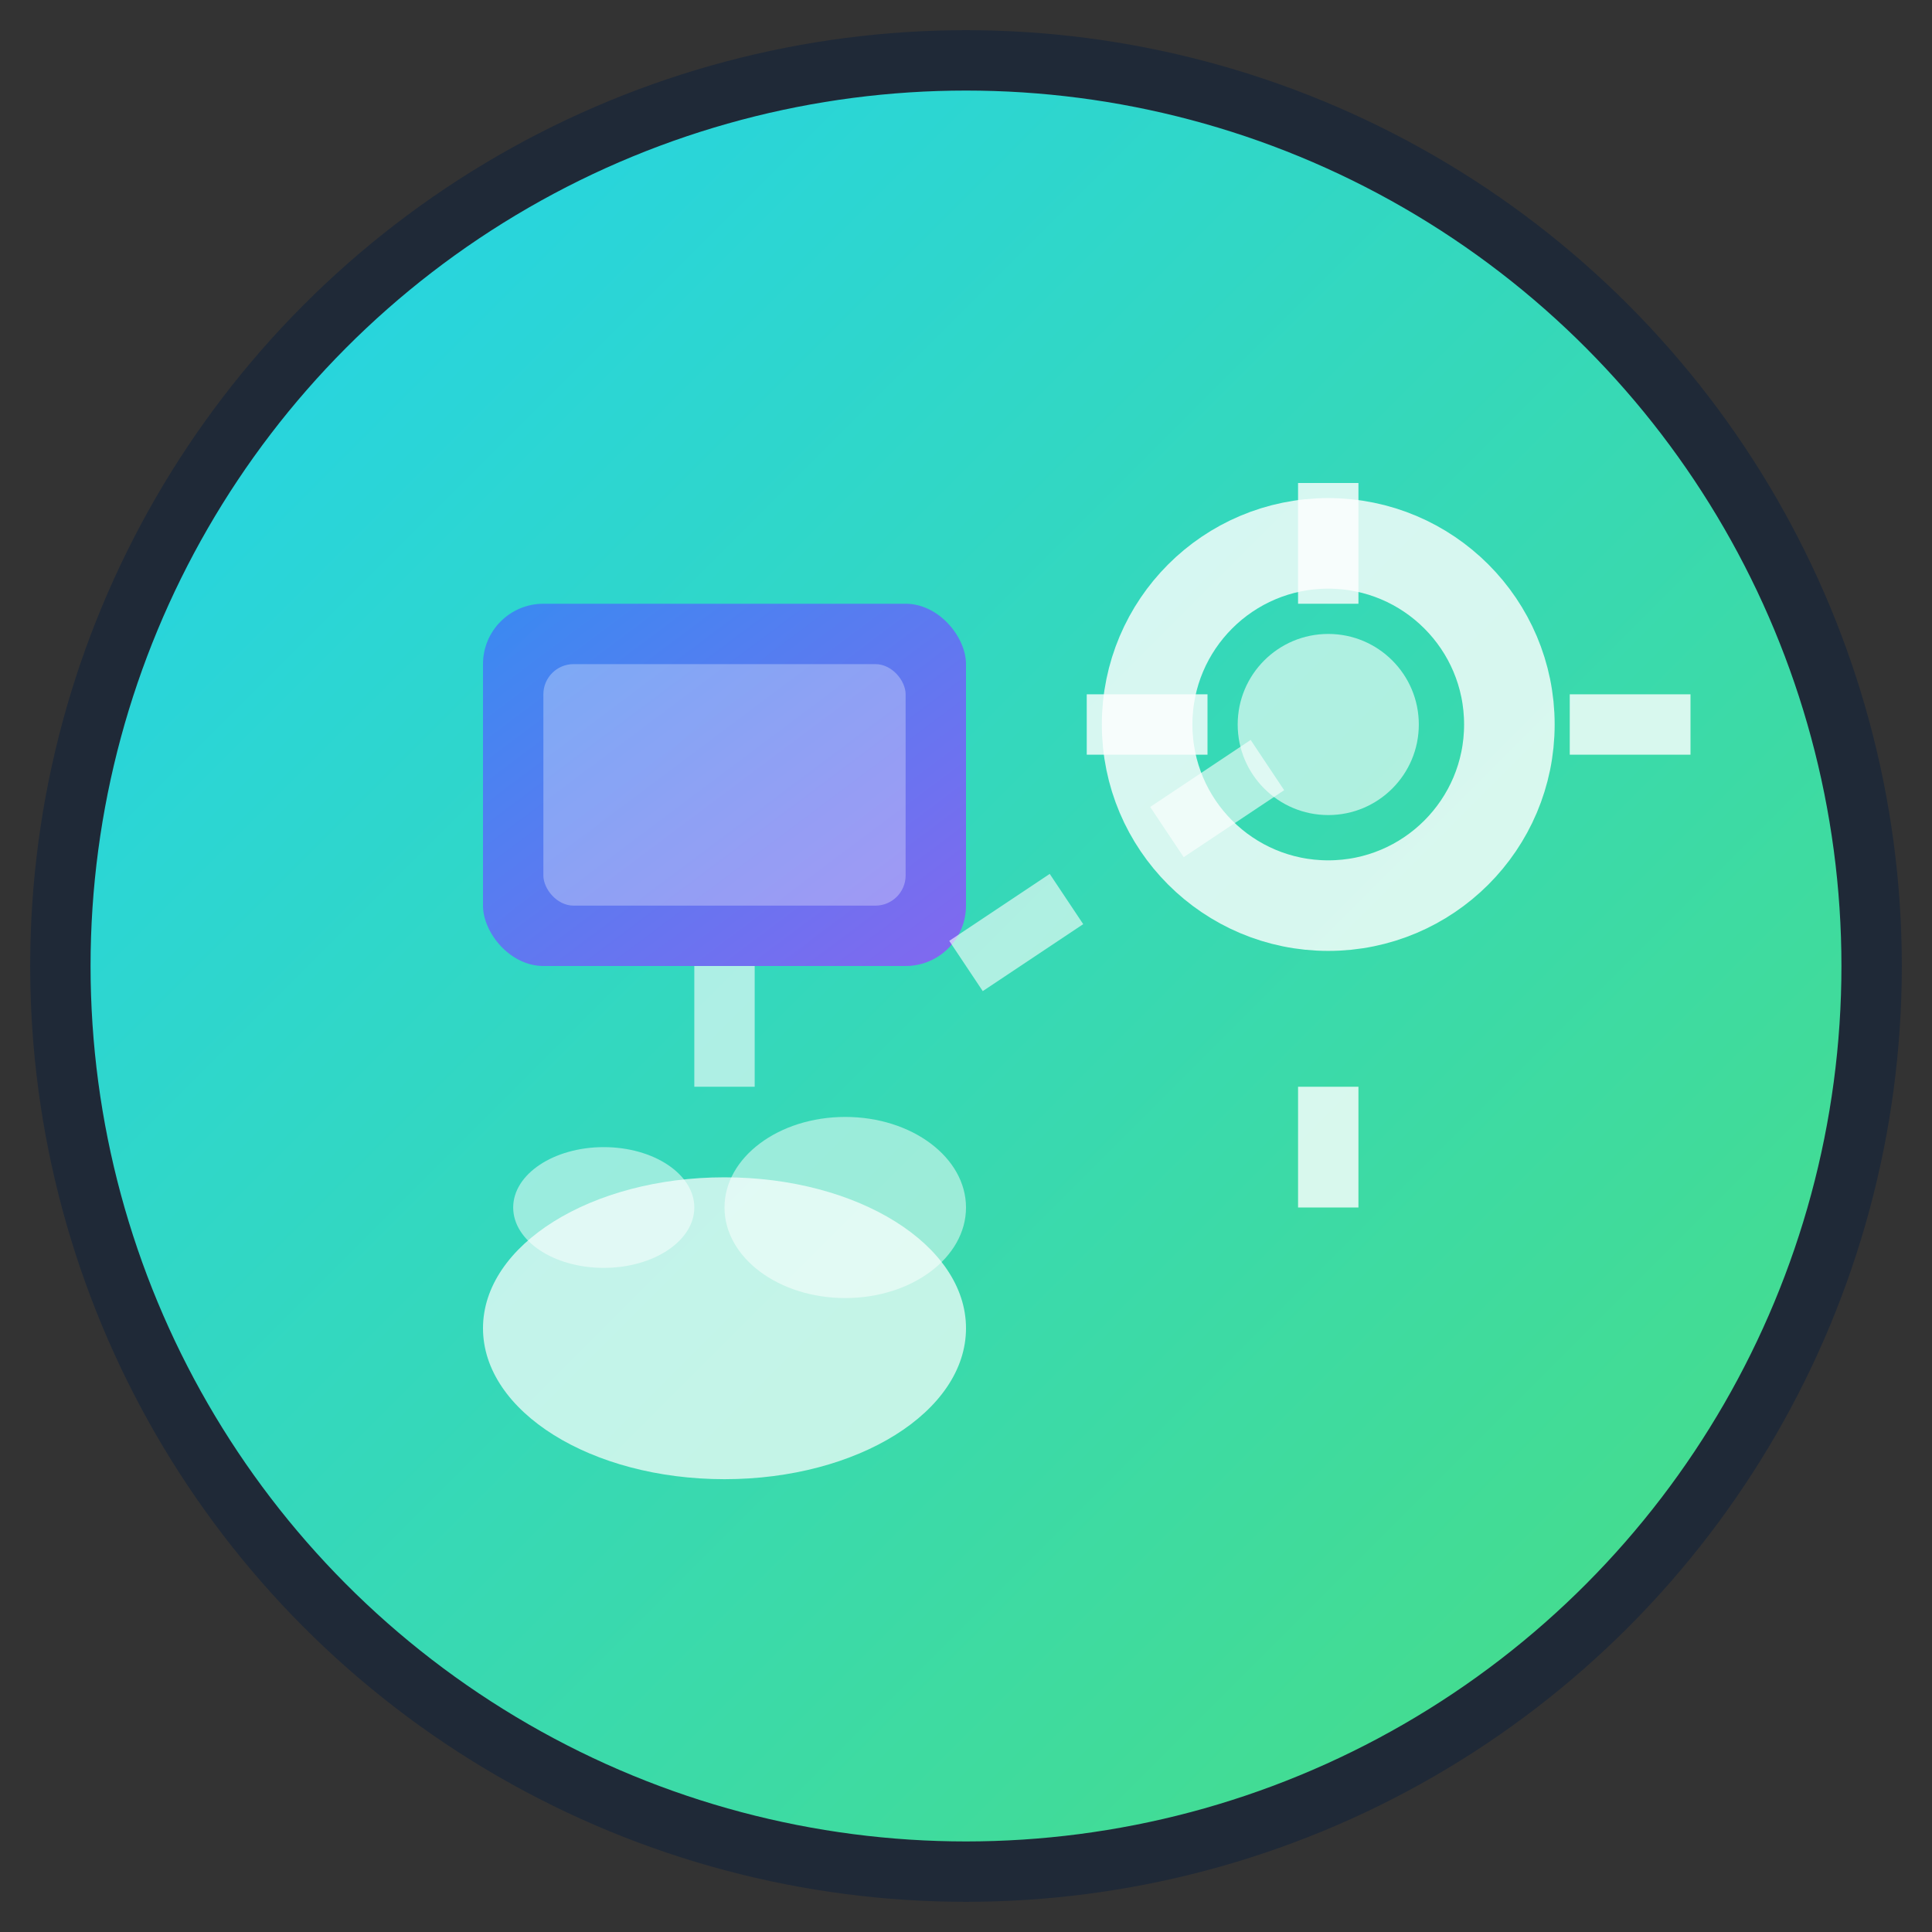 <svg width="32" height="32" viewBox="0 0 32 32" fill="none" xmlns="http://www.w3.org/2000/svg">
  <rect x="0" y="0" width="32" height="32" fill="#333333" stroke="none"/>
  <defs>
    <linearGradient id="grad1" x1="0%" y1="0%" x2="100%" y2="100%">
      <stop offset="0%" style="stop-color:#22d3ee;stop-opacity:1" />
      <stop offset="100%" style="stop-color:#4ade80;stop-opacity:1" />
    </linearGradient>
    <linearGradient id="grad2" x1="0%" y1="0%" x2="100%" y2="100%">
      <stop offset="0%" style="stop-color:#3b82f6;stop-opacity:1" />
      <stop offset="100%" style="stop-color:#8b5cf6;stop-opacity:1" />
    </linearGradient>
  </defs>
  
  <!-- Background circle -->
  <circle cx="16" cy="16" r="15" fill="url(#grad1)" stroke="#1f2937" stroke-width="1"/>
  
  <!-- Container/Box -->
  <rect x="8" y="10" width="8" height="6" rx="1" fill="url(#grad2)" opacity="0.9"/>
  <rect x="9" y="11" width="6" height="4" rx="0.5" fill="white" opacity="0.3"/>
  
  <!-- Gear -->
  <circle cx="22" cy="12" r="3" fill="none" stroke="white" stroke-width="1.5" opacity="0.8"/>
  <circle cx="22" cy="12" r="1.5" fill="white" opacity="0.6"/>
  <rect x="21.5" y="8" width="1" height="2" fill="white" opacity="0.8"/>
  <rect x="21.5" y="18" width="1" height="2" fill="white" opacity="0.8"/>
  <rect x="18" y="11.5" width="2" height="1" fill="white" opacity="0.8"/>
  <rect x="26" y="11.5" width="2" height="1" fill="white" opacity="0.8"/>
  
  <!-- Cloud -->
  <ellipse cx="12" cy="22" rx="4" ry="2.5" fill="white" opacity="0.7"/>
  <ellipse cx="14" cy="20" rx="2" ry="1.5" fill="white" opacity="0.5"/>
  <ellipse cx="10" cy="20" rx="1.5" ry="1" fill="white" opacity="0.5"/>
  
  <!-- Connection lines -->
  <path d="M16 16 L22 12" stroke="white" stroke-width="1" opacity="0.6" stroke-dasharray="2,2"/>
  <path d="M12 16 L12 20" stroke="white" stroke-width="1" opacity="0.6" stroke-dasharray="2,2"/>
</svg> 